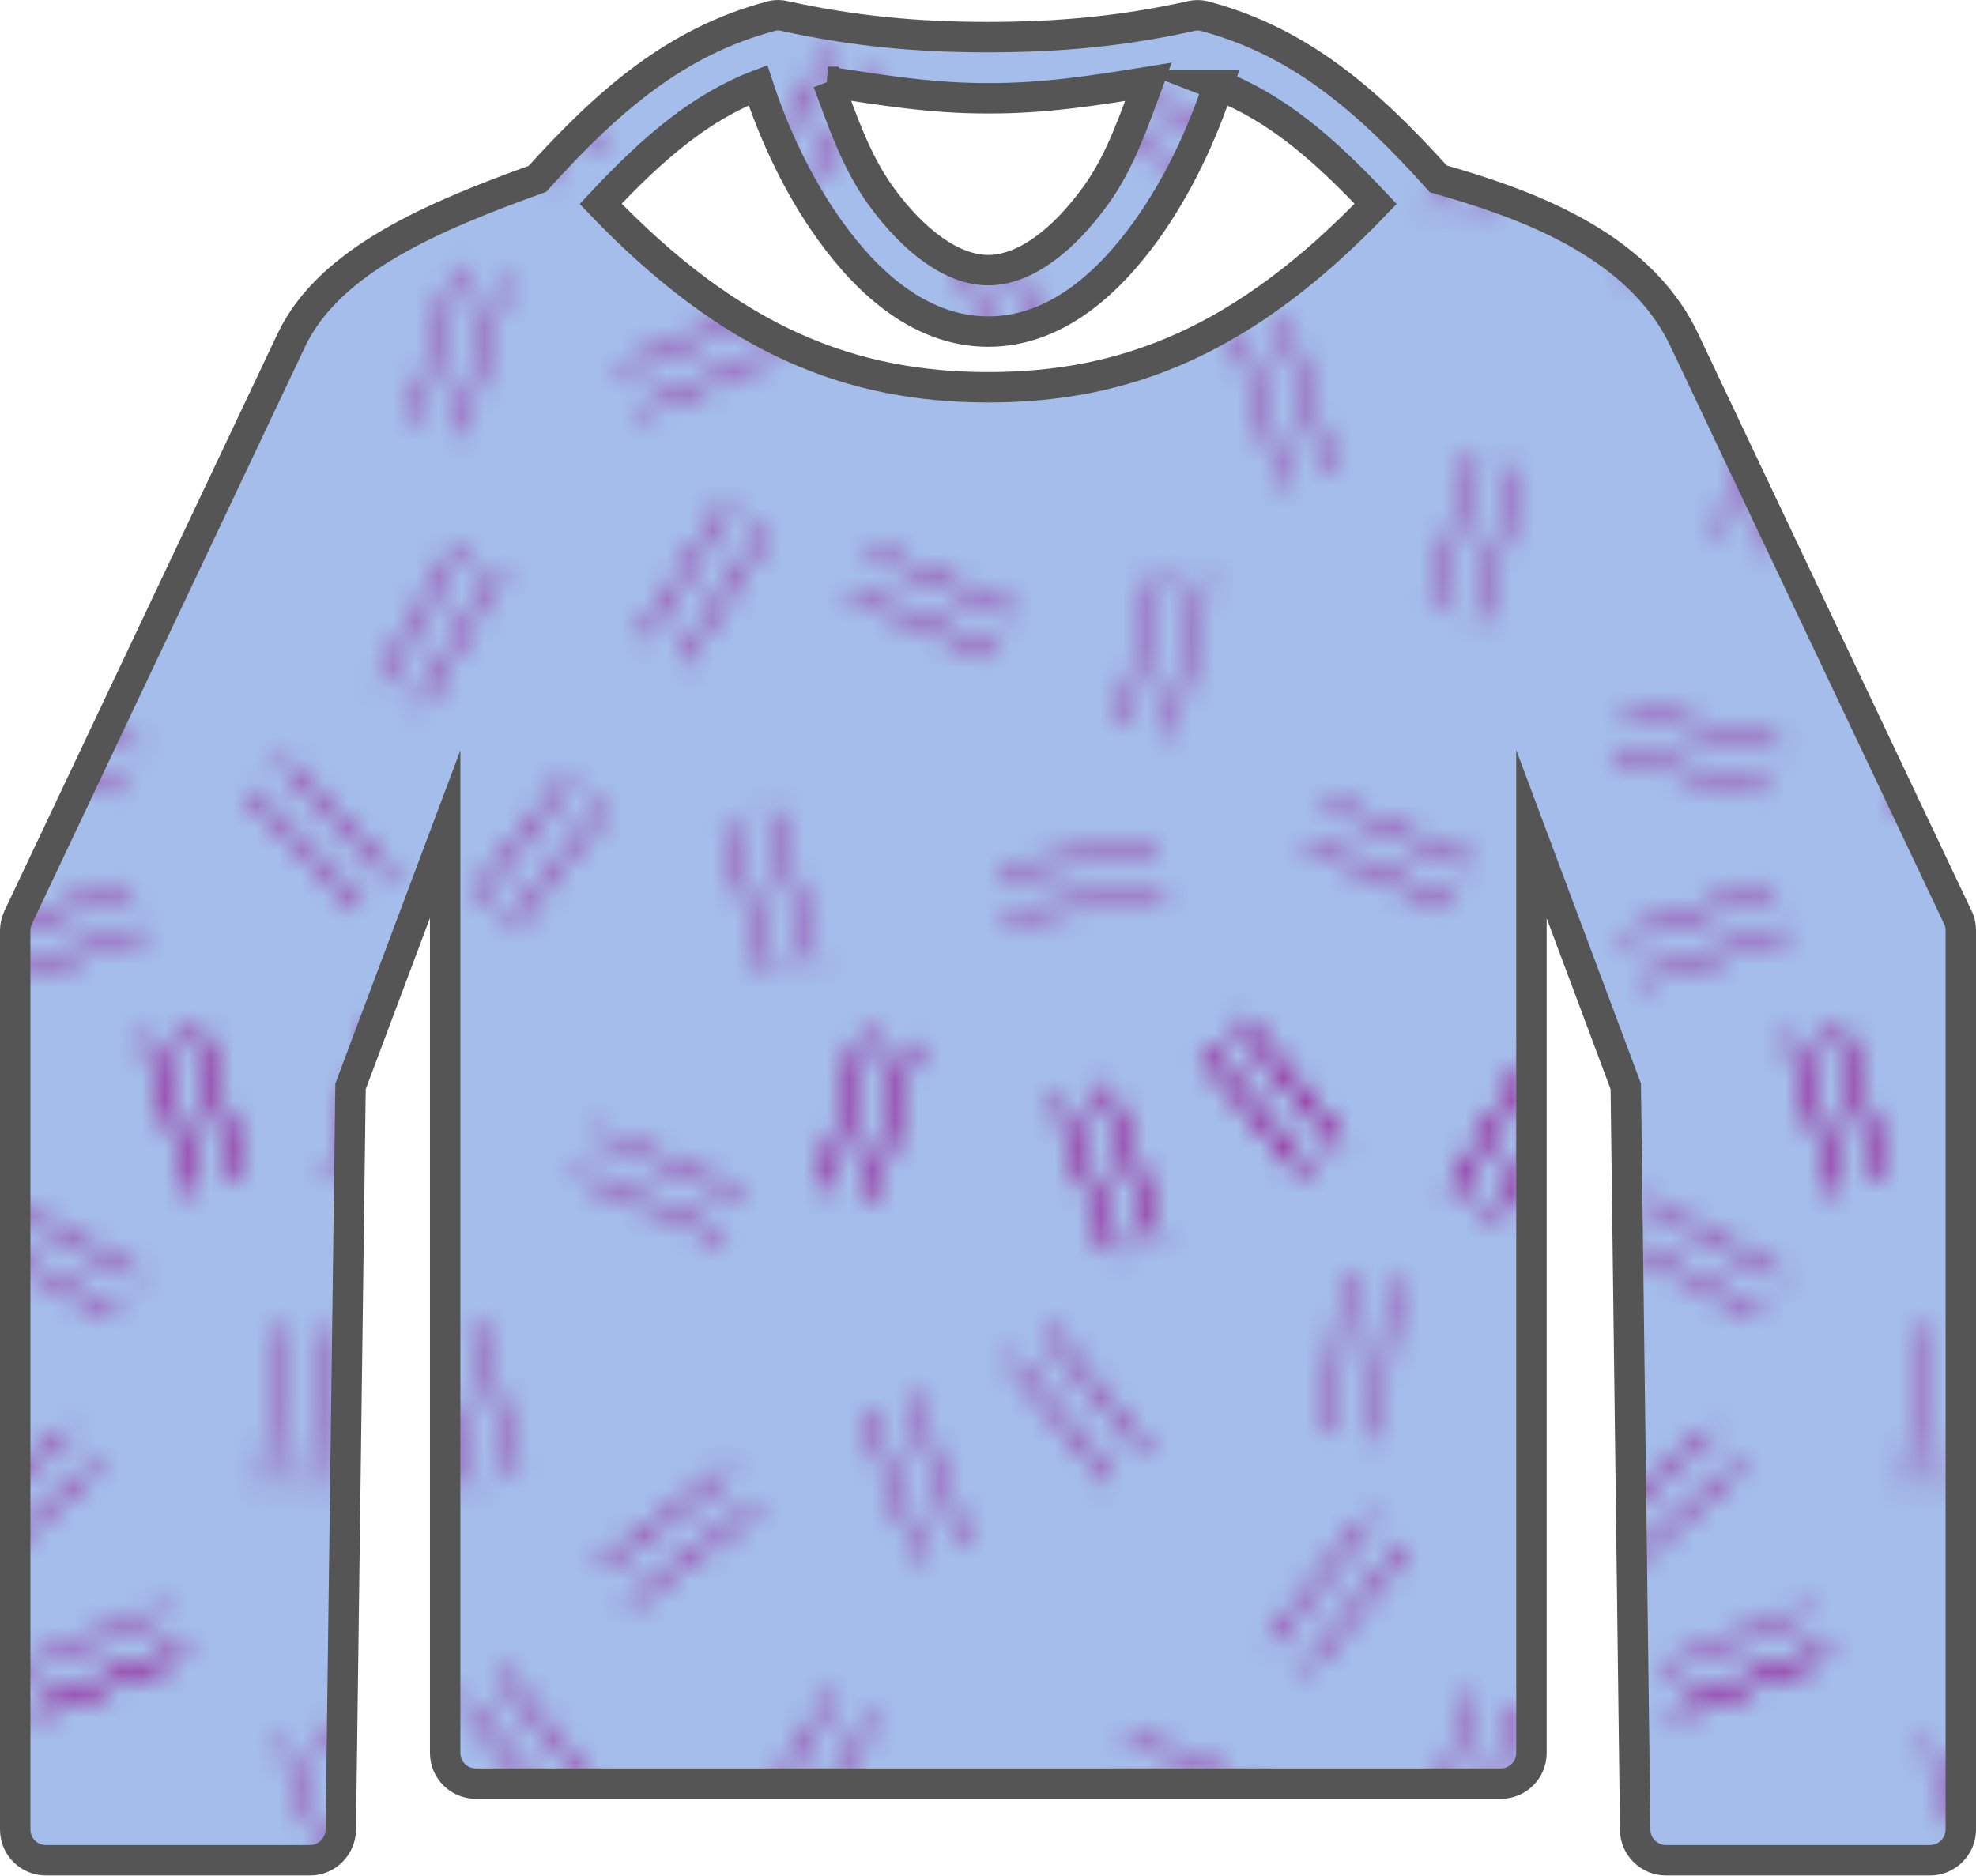 <?xml version="1.0" encoding="UTF-8"?>
<svg id="Layer_2" data-name="Layer 2" xmlns="http://www.w3.org/2000/svg" xmlns:xlink="http://www.w3.org/1999/xlink" viewBox="0 0 64.94 61.66">
  <defs>
    <style>
      .cls-1 {
        stroke: #940086;
        stroke-width: .3px;
      }

      .cls-1, .cls-2 {
        fill: none;
      }

      .cls-3 {
        fill: url(#Hatching_Double);
        stroke: #555;
        stroke-miterlimit: 10;
      }

      .cls-3, .cls-4 {
        fill-rule: evenodd;
      }

      .cls-4 {
        fill: #a4bdea;
      }
    </style>
    <pattern id="Hatching_Double" data-name="Hatching Double" x="0" y="0" width="72" height="72" patternTransform="translate(-482.46 631.33) scale(.75)" patternUnits="userSpaceOnUse" viewBox="0 0 72 72">
      <g>
        <rect class="cls-2" width="72" height="72"/>
        <g>
          <line class="cls-1" x1="60.71" y1="75.62" x2="64.19" y2="69.54"/>
          <line class="cls-1" x1="62.45" y1="68.55" x2="58.97" y2="74.62"/>
          <line class="cls-1" x1="46.01" y1="76.42" x2="43.63" y2="69.84"/>
          <line class="cls-1" x1="41.75" y1="70.52" x2="44.13" y2="77.1"/>
          <line class="cls-1" x1="33.44" y1="74.76" x2="35.16" y2="67.97"/>
          <line class="cls-1" x1="33.22" y1="67.48" x2="31.5" y2="74.27"/>
          <line class="cls-1" x1="27.79" y1="74.6" x2="21.35" y2="71.87"/>
          <line class="cls-1" x1="11.88" y1="74.23" x2="13.79" y2="67.49"/>
          <line class="cls-1" x1="11.86" y1="66.95" x2="9.96" y2="73.69"/>
          <line class="cls-1" x1="5.79" y1="73.85" x2="3.78" y2="67.14"/>
          <line class="cls-1" x1="1.86" y1="67.72" x2="3.88" y2="74.42"/>
          <line class="cls-1" x1="48.03" y1="68.21" x2="52.46" y2="73.63"/>
          <line class="cls-1" x1="54.01" y1="72.36" x2="49.58" y2="66.94"/>
        </g>
        <g>
          <line class="cls-1" x1="68.74" y1="25.22" x2="75.26" y2="22.67"/>
          <line class="cls-1" x1="73.2" y1="39.06" x2="70.64" y2="45.58"/>
        </g>
        <g>
          <line class="cls-1" x1="-3.26" y1="25.22" x2="3.26" y2="22.67"/>
          <line class="cls-1" x1="1.2" y1="39.06" x2="-1.36" y2="45.58"/>
          <line class="cls-1" x1=".5" y1="46.31" x2="3.06" y2="39.8"/>
          <line class="cls-1" x1="66.22" y1="4.58" x2="72.39" y2="7.9"/>
          <line class="cls-1" x1="73.33" y1="6.14" x2="67.17" y2="2.82"/>
          <line class="cls-1" x1="66.27" y1="19.01" x2="71.57" y2="14.44"/>
          <line class="cls-1" x1="70.26" y1="12.92" x2="64.96" y2="17.5"/>
          <line class="cls-1" x1="68.74" y1="25.22" x2="75.26" y2="22.67"/>
          <line class="cls-1" x1="74.53" y1="20.81" x2="68.01" y2="23.36"/>
          <line class="cls-1" x1="65.93" y1="33.83" x2="72.76" y2="35.37"/>
          <line class="cls-1" x1="73.2" y1="33.42" x2="66.38" y2="31.88"/>
          <line class="cls-1" x1="65.97" y1="55.2" x2="72.76" y2="56.92"/>
          <line class="cls-1" x1="73.25" y1="54.98" x2="66.47" y2="53.26"/>
          <line class="cls-1" x1="67.01" y1="65.17" x2="73.66" y2="62.98"/>
          <line class="cls-1" x1="73.03" y1="61.08" x2="66.38" y2="63.27"/>
          <line class="cls-1" x1="60.71" y1="3.62" x2="64.19" y2="-2.46"/>
          <line class="cls-1" x1="62.45" y1="-3.45" x2="58.97" y2="2.62"/>
          <line class="cls-1" x1="46.01" y1="4.42" x2="43.63" y2="-2.16"/>
          <line class="cls-1" x1="41.75" y1="-1.48" x2="44.13" y2="5.1"/>
          <line class="cls-1" x1="33.44" y1="2.76" x2="35.16" y2="-4.03"/>
          <line class="cls-1" x1="33.22" y1="-4.52" x2="31.5" y2="2.27"/>
          <line class="cls-1" x1="27.79" y1="2.6" x2="21.35" y2="-.13"/>
          <line class="cls-1" x1="20.57" y1="1.71" x2="27.01" y2="4.44"/>
          <line class="cls-1" x1="11.88" y1="2.23" x2="13.79" y2="-4.51"/>
          <line class="cls-1" x1="11.86" y1="-5.05" x2="9.96" y2="1.69"/>
          <line class="cls-1" x1="5.79" y1="1.85" x2="3.78" y2="-4.86"/>
          <line class="cls-1" x1="1.86" y1="-4.28" x2="3.88" y2="2.42"/>
          <line class="cls-1" x1="62.45" y1="68.55" x2="58.97" y2="74.62"/>
          <line class="cls-1" x1="60.71" y1="75.62" x2="64.19" y2="69.54"/>
          <line class="cls-1" x1="48.03" y1="68.21" x2="52.46" y2="73.63"/>
          <line class="cls-1" x1="54.01" y1="72.36" x2="49.58" y2="66.94"/>
          <line class="cls-1" x1="41.75" y1="70.52" x2="44.13" y2="77.1"/>
          <line class="cls-1" x1="46.01" y1="76.42" x2="43.63" y2="69.84"/>
          <line class="cls-1" x1="33.22" y1="67.48" x2="31.5" y2="74.27"/>
          <line class="cls-1" x1="33.44" y1="74.76" x2="35.16" y2="67.97"/>
          <line class="cls-1" x1="11.86" y1="66.95" x2="9.96" y2="73.69"/>
          <line class="cls-1" x1="11.88" y1="74.23" x2="13.79" y2="67.49"/>
          <line class="cls-1" x1="1.86" y1="67.72" x2="3.88" y2="74.42"/>
          <line class="cls-1" x1="5.79" y1="73.85" x2="3.78" y2="67.14"/>
          <line class="cls-1" x1="15.45" y1="46.05" x2="11.97" y2="52.12"/>
          <line class="cls-1" x1="13.71" y1="53.12" x2="17.19" y2="47.04"/>
          <line class="cls-1" x1="45.51" y1="13.86" x2="41.08" y2="8.44"/>
          <line class="cls-1" x1="39.53" y1="9.71" x2="43.96" y2="15.13"/>
          <line class="cls-1" x1="33.25" y1="12.02" x2="35.63" y2="18.6"/>
          <line class="cls-1" x1="37.51" y1="17.92" x2="35.13" y2="11.34"/>
          <line class="cls-1" x1="59.79" y1="60.1" x2="53.35" y2="57.37"/>
          <line class="cls-1" x1="52.57" y1="59.21" x2="59.01" y2="61.94"/>
          <line class="cls-1" x1="59.99" y1="42.14" x2="58.08" y2="48.88"/>
          <line class="cls-1" x1="60.01" y1="49.42" x2="61.91" y2="42.69"/>
          <line class="cls-1" x1="49.58" y1="36.79" x2="51.59" y2="43.5"/>
          <line class="cls-1" x1="53.51" y1="42.92" x2="51.49" y2="36.22"/>
          <line class="cls-1" x1="30.03" y1="31.49" x2="33.51" y2="25.42"/>
          <line class="cls-1" x1="31.77" y1="24.43" x2="28.29" y2="30.5"/>
          <line class="cls-1" x1="15.53" y1="24.71" x2="19.96" y2="30.13"/>
          <line class="cls-1" x1="21.51" y1="28.86" x2="17.08" y2="23.44"/>
          <line class="cls-1" x1="7.75" y1="26.52" x2="10.13" y2="33.1"/>
          <line class="cls-1" x1="12.01" y1="32.42" x2="9.63" y2="25.84"/>
          <line class="cls-1" x1="59.72" y1="24.48" x2="58" y2="31.27"/>
          <line class="cls-1" x1="59.94" y1="31.76" x2="61.66" y2="24.97"/>
          <line class="cls-1" x1="43.9" y1="28.11" x2="50.34" y2="30.85"/>
          <line class="cls-1" x1="51.13" y1="29" x2="44.68" y2="26.27"/>
          <line class="cls-1" x1="27.08" y1="58.29" x2="29.09" y2="65"/>
          <line class="cls-1" x1="31.01" y1="64.42" x2="28.99" y2="57.72"/>
          <line class="cls-1" x1="45.98" y1="59.37" x2="39.05" y2="60.34"/>
          <line class="cls-1" x1="39.33" y1="62.32" x2="46.26" y2="61.35"/>
          <line class="cls-1" x1="46.12" y1="47.15" x2="44.56" y2="53.97"/>
          <line class="cls-1" x1="46.51" y1="54.42" x2="48.07" y2="47.6"/>
          <line class="cls-1" x1="27.23" y1="44.22" x2="23.49" y2="50.14"/>
          <line class="cls-1" x1="25.18" y1="51.21" x2="28.92" y2="45.29"/>
          <line class="cls-1" x1="28.9" y1="35.62" x2="22.48" y2="38.42"/>
          <line class="cls-1" x1="23.28" y1="40.26" x2="29.7" y2="37.46"/>
          <line class="cls-1" x1="15.38" y1="41.23" x2="17.29" y2="34.49"/>
          <line class="cls-1" x1="15.36" y1="33.95" x2="13.46" y2="40.69"/>
          <line class="cls-1" x1="40.92" y1="37.84" x2="38.91" y2="31.14"/>
          <line class="cls-1" x1="36.99" y1="31.72" x2="39.01" y2="38.42"/>
          <line class="cls-1" x1="27.21" y1="14.68" x2="21.62" y2="18.89"/>
          <line class="cls-1" x1="22.83" y1="20.49" x2="28.42" y2="16.28"/>
          <line class="cls-1" x1="17.95" y1="14.86" x2="16" y2="8.14"/>
          <line class="cls-1" x1="14.08" y1="8.69" x2="16.02" y2="15.42"/>
          <line class="cls-1" x1="7.41" y1="8.34" x2="7" y2="15.33"/>
          <line class="cls-1" x1="9" y1="15.45" x2="9.4" y2="8.46"/>
          <line class="cls-1" x1="20.26" y1="56.2" x2="16" y2="61.76"/>
          <line class="cls-1" x1="17.59" y1="62.97" x2="21.85" y2="57.41"/>
          <line class="cls-1" x1="12.47" y1="60.61" x2="7.62" y2="55.56"/>
          <line class="cls-1" x1="6.17" y1="56.94" x2="11.02" y2="61.99"/>
          <line class="cls-1" x1="52.51" y1="23.42" x2="56.91" y2="17.98"/>
          <line class="cls-1" x1="55.35" y1="16.72" x2="50.95" y2="22.16"/>
          <line class="cls-1" x1="55.54" y1="13.25" x2="56.32" y2="6.3"/>
          <line class="cls-1" x1="54.33" y1="6.07" x2="53.55" y2="13.03"/>
          <line class="cls-1" x1="32.57" y1="48.21" x2="39.01" y2="50.94"/>
          <line class="cls-1" x1="39.79" y1="49.1" x2="33.35" y2="46.37"/>
          <line class="cls-1" x1="48.03" y1="-3.79" x2="52.46" y2="1.63"/>
          <line class="cls-1" x1="54.01" y1=".36" x2="49.58" y2="-5.06"/>
        </g>
        <g>
          <line class="cls-1" x1="-5.78" y1="4.58" x2=".39" y2="7.9"/>
          <line class="cls-1" x1="1.33" y1="6.14" x2="-4.83" y2="2.82"/>
          <line class="cls-1" x1="-3.26" y1="25.22" x2="3.26" y2="22.67"/>
          <line class="cls-1" x1="2.53" y1="20.81" x2="-3.99" y2="23.36"/>
          <line class="cls-1" x1="-6.07" y1="33.83" x2=".76" y2="35.37"/>
          <line class="cls-1" x1="1.2" y1="33.42" x2="-5.62" y2="31.88"/>
          <line class="cls-1" x1="-6.03" y1="55.2" x2=".76" y2="56.92"/>
          <line class="cls-1" x1="1.25" y1="54.98" x2="-5.53" y2="53.26"/>
          <line class="cls-1" x1="-4.99" y1="65.17" x2="1.66" y2="62.98"/>
          <line class="cls-1" x1="1.03" y1="61.08" x2="-5.62" y2="63.27"/>
        </g>
        <g>
          <line class="cls-1" x1="62.45" y1="-3.45" x2="58.97" y2="2.62"/>
          <line class="cls-1" x1="60.71" y1="3.62" x2="64.19" y2="-2.46"/>
          <line class="cls-1" x1="48.03" y1="-3.79" x2="52.46" y2="1.63"/>
          <line class="cls-1" x1="54.01" y1=".36" x2="49.58" y2="-5.06"/>
          <line class="cls-1" x1="41.75" y1="-1.48" x2="44.13" y2="5.1"/>
          <line class="cls-1" x1="46.01" y1="4.42" x2="43.63" y2="-2.16"/>
          <line class="cls-1" x1="33.22" y1="-4.52" x2="31.5" y2="2.27"/>
          <line class="cls-1" x1="33.44" y1="2.76" x2="35.16" y2="-4.03"/>
          <line class="cls-1" x1="11.86" y1="-5.05" x2="9.96" y2="1.69"/>
          <line class="cls-1" x1="11.88" y1="2.23" x2="13.79" y2="-4.51"/>
          <line class="cls-1" x1="1.86" y1="-4.28" x2="3.88" y2="2.42"/>
          <line class="cls-1" x1="5.79" y1="1.85" x2="3.78" y2="-4.86"/>
        </g>
      </g>
    </pattern>
  </defs>
  <g id="Scratch">
    <g>
      <path class="cls-4" d="m40.04,2.8c1.88.73,3.43,2.05,5.17,3.9-4.33,4.52-8.23,6.03-12.73,6.03s-8.41-1.51-12.74-6.03c1.73-1.85,3.29-3.18,5.17-3.9.52,1.59,1.31,3.31,2.37,4.78,1.29,1.8,3.03,3.32,5.2,3.32s3.9-1.53,5.19-3.32c1.06-1.48,1.85-3.19,2.37-4.78h0Zm-12.83-.11c1.74.27,3.45.55,5.27.54,1.83.01,3.53-.26,5.26-.54-.47,1.27-.92,2.61-1.71,3.71-1.1,1.53-2.37,2.48-3.55,2.48s-2.46-.95-3.56-2.48c-.79-1.11-1.24-2.44-1.71-3.71Zm-1.63-2.19c-.09,0-.18.01-.27.04-3.05.82-5.26,2.69-7.65,5.34-3.41,1.23-6.83,2.67-8.08,5.29L.6,30.15c-.06.14-.1.28-.1.43v29.56c0,.56.45,1.01,1.01,1.01h8.68c.55,0,1-.45,1.01-1l.32-24.44,3.11-8.29v30.2c0,.56.45,1.01,1.01,1.01h33.68c.56,0,1.01-.45,1.01-1.01v-30.2s3.1,8.29,3.1,8.29l.31,24.44c0,.55.46,1,1.01,1h8.68c.55,0,1.01-.45,1.01-1.01v-29.56c0-.15-.03-.3-.1-.43l-8.99-18.98c-1.53-3.23-5.4-4.52-8.08-5.29-2.38-2.65-4.6-4.52-7.65-5.34-.17-.05-.35-.05-.53,0-2.23.49-4.3.68-6.64.68-2.34,0-4.41-.2-6.65-.69-.08-.02-.15-.03-.23-.03h0Z"/>
      <path class="cls-3" d="m40.04,2.8c1.88.73,3.43,2.05,5.17,3.9-4.33,4.52-8.23,6.03-12.73,6.03s-8.41-1.51-12.74-6.03c1.73-1.85,3.29-3.18,5.17-3.9.52,1.59,1.31,3.31,2.37,4.78,1.29,1.8,3.03,3.32,5.2,3.32s3.9-1.53,5.19-3.32c1.06-1.48,1.85-3.19,2.37-4.78h0Zm-12.83-.11c1.74.27,3.45.55,5.27.54,1.83.01,3.53-.26,5.26-.54-.47,1.27-.92,2.61-1.71,3.71-1.1,1.53-2.37,2.48-3.55,2.48s-2.46-.95-3.56-2.48c-.79-1.11-1.24-2.44-1.71-3.71Zm-1.63-2.19c-.09,0-.18.01-.27.04-3.05.82-5.26,2.69-7.65,5.34-3.41,1.23-6.83,2.67-8.08,5.29L.6,30.15c-.06.14-.1.28-.1.43v29.56c0,.56.45,1.01,1.01,1.01h8.68c.55,0,1-.45,1.01-1l.32-24.44,3.11-8.29v30.2c0,.56.45,1.01,1.01,1.01h33.68c.56,0,1.01-.45,1.01-1.01v-30.2s3.1,8.29,3.1,8.29l.31,24.44c0,.55.46,1,1.01,1h8.68c.55,0,1.01-.45,1.01-1.01v-29.56c0-.15-.03-.3-.1-.43l-8.99-18.98c-1.53-3.23-5.4-4.52-8.08-5.29-2.38-2.65-4.6-4.52-7.65-5.34-.17-.05-.35-.05-.53,0-2.23.49-4.3.68-6.64.68-2.34,0-4.41-.2-6.65-.69-.08-.02-.15-.03-.23-.03h0Z"/>
    </g>
  </g>
</svg>